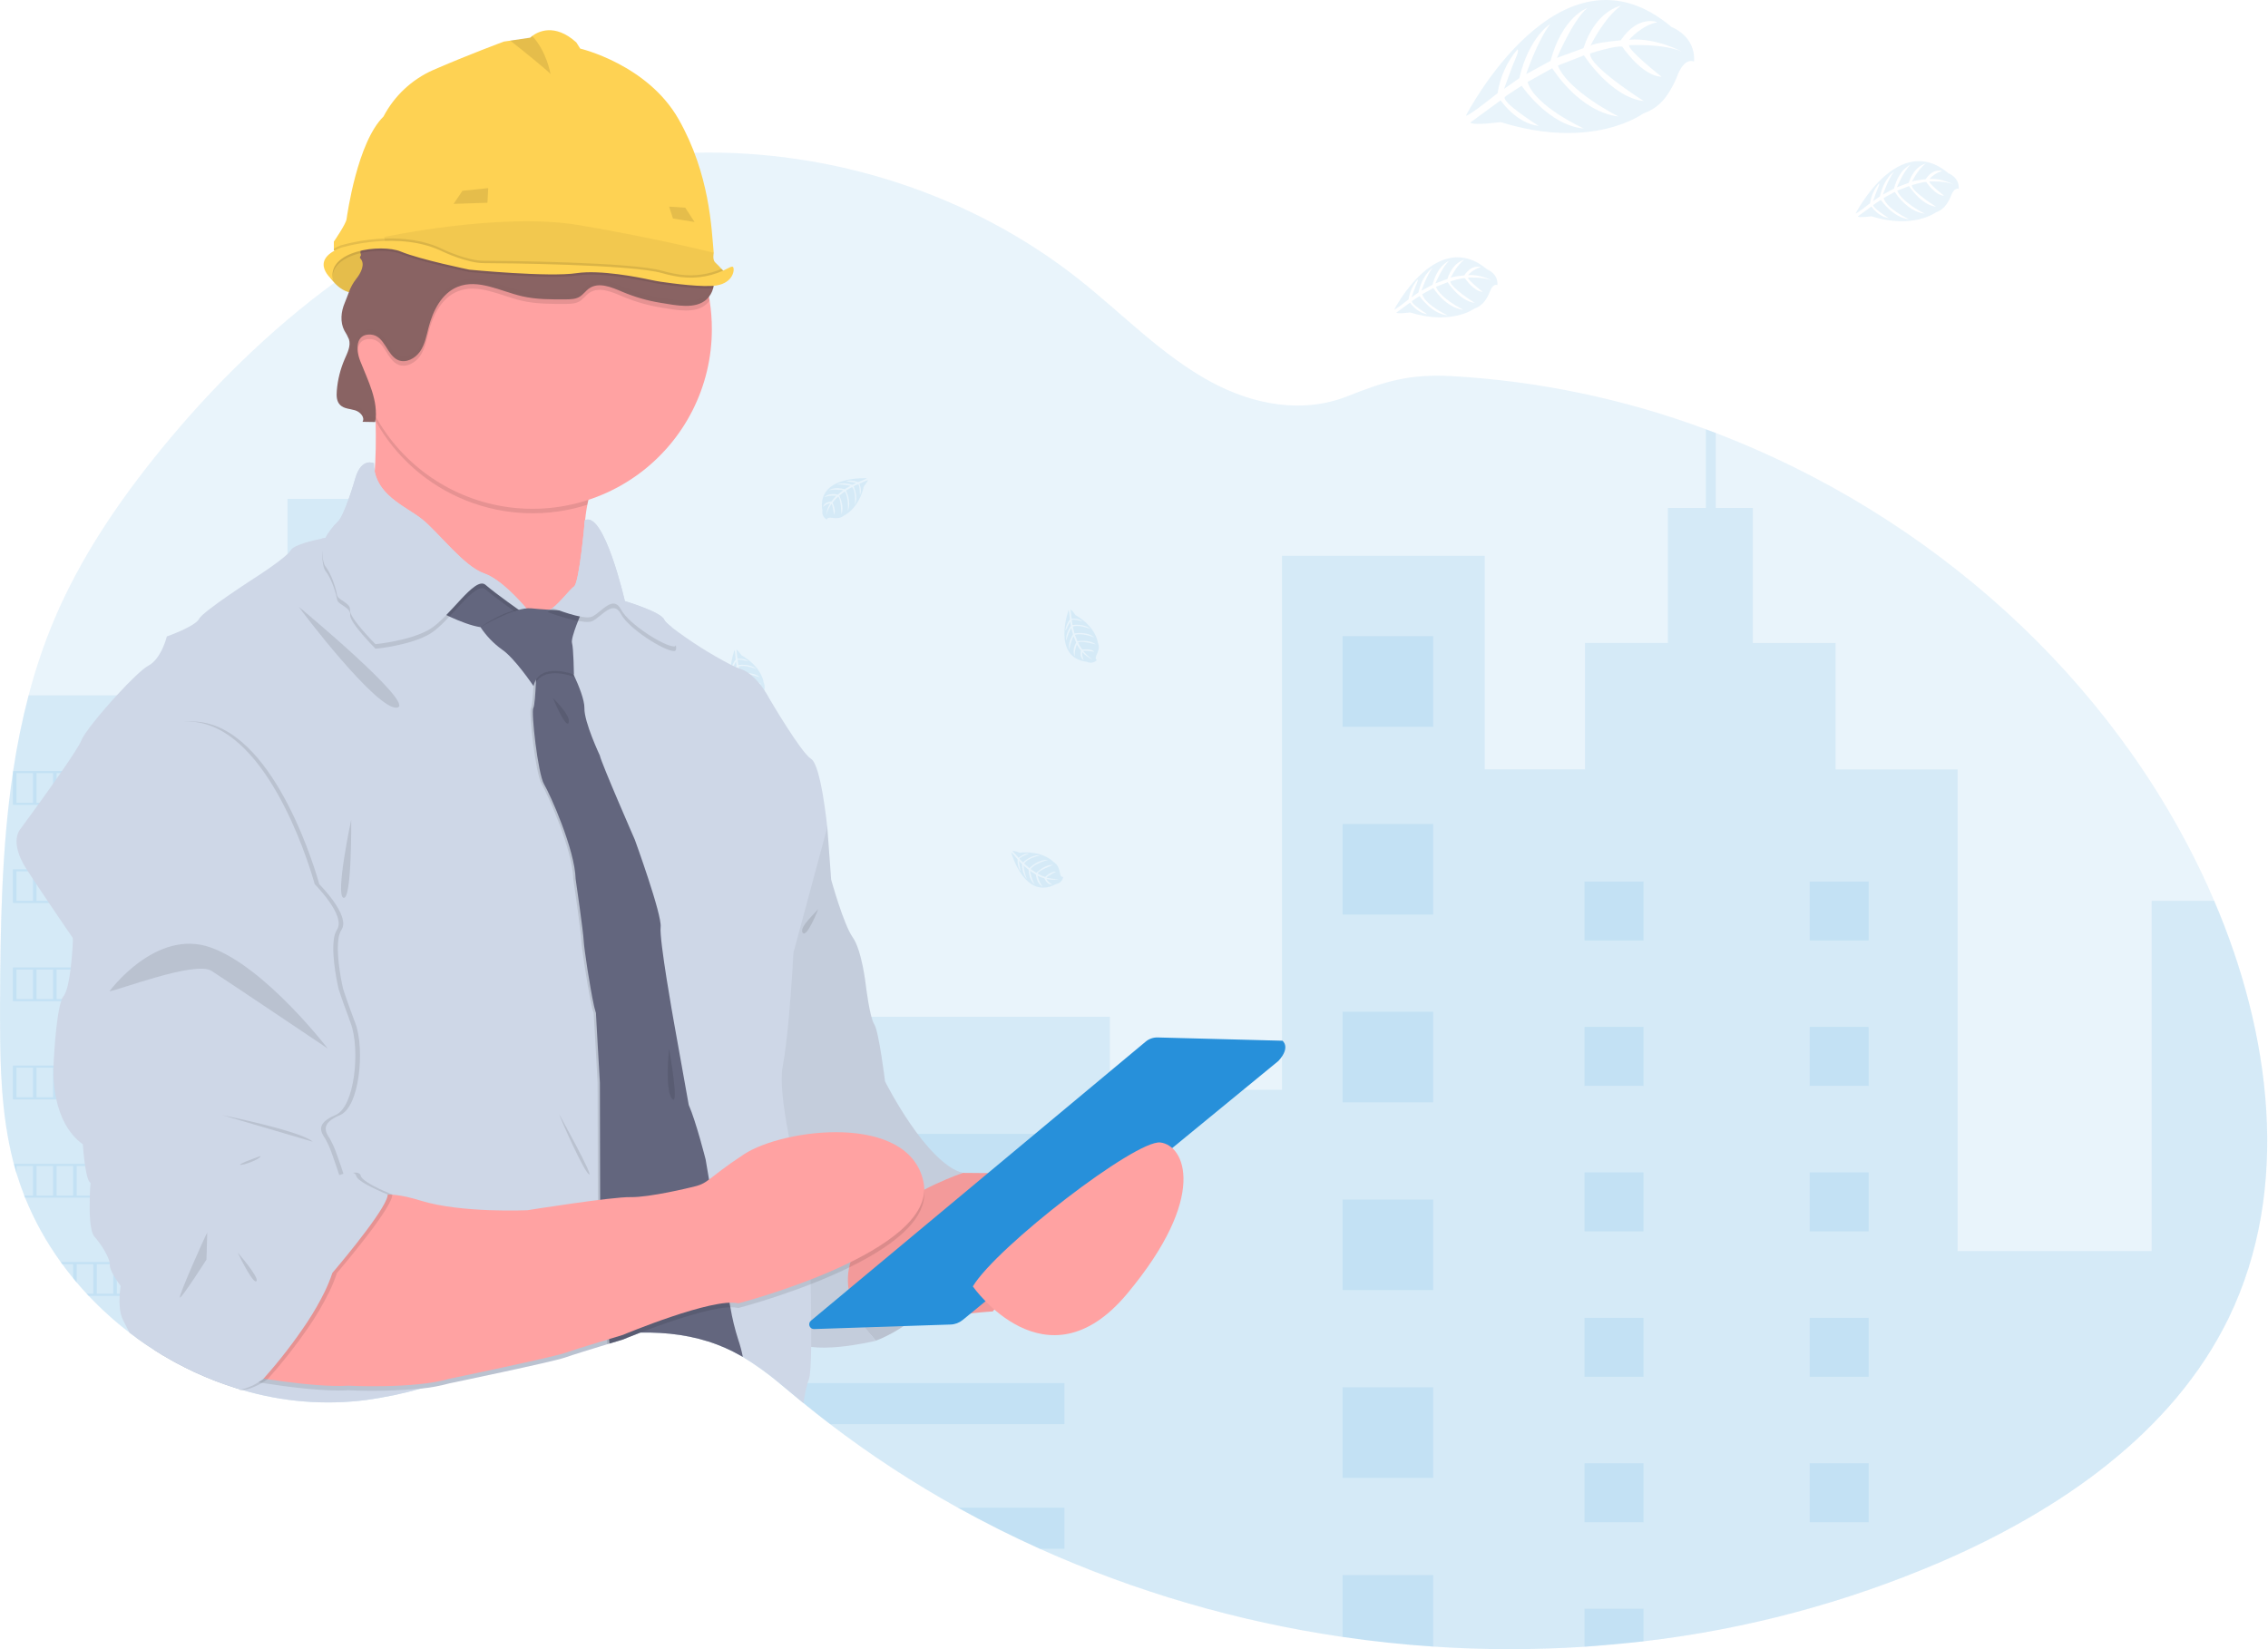 <svg width="275" height="200" viewBox="0 0 275 200" fill="none" xmlns="http://www.w3.org/2000/svg">
<g clip-path="url(#clip0)">
<path opacity="0.1" d="M270.252 159.8C263.442 173.851 249.609 183.247 235.278 189.443C223.804 194.371 211.676 197.608 199.272 199.051C196.896 199.333 194.513 199.552 192.122 199.708C186.012 200.106 179.883 200.099 173.774 199.687C170.099 199.443 166.438 199.052 162.789 198.516C150.11 196.666 137.749 193.067 126.059 187.82C122.686 186.301 119.38 184.642 116.143 182.844C110.737 179.847 105.556 176.46 100.643 172.708C99.556 171.877 98.483 171.028 97.424 170.162L96.988 169.805C96.154 169.118 95.329 168.416 94.491 167.734C93.097 166.567 91.618 165.506 90.066 164.56C89.961 164.499 89.856 164.437 89.748 164.378C89.461 164.212 89.169 164.055 88.871 163.907C88.259 163.598 87.63 163.32 86.99 163.076C84.028 161.948 80.857 161.538 77.642 161.607C77.109 161.607 76.576 161.643 76.04 161.679C75.292 161.73 74.54 161.807 73.792 161.904L73.515 161.943C71.13 162.28 68.771 162.787 66.457 163.458C62.884 164.483 59.374 165.765 55.841 166.921C54.342 167.416 52.839 167.888 51.324 168.311L50.991 168.403C48.836 169.009 46.642 169.468 44.425 169.777C39.387 170.421 34.27 170.009 29.4 168.567L29.231 168.519L28.918 168.426L28.49 168.293C27.772 168.067 27.06 167.82 26.354 167.552L25.926 167.388C25.242 167.125 24.573 166.842 23.919 166.539L23.491 166.345C22.807 166.027 22.138 165.691 21.483 165.337C21.247 165.214 21.014 165.081 20.783 164.955C20.086 164.565 19.402 164.157 18.733 163.73C18.022 163.277 17.326 162.804 16.646 162.312C16.331 162.086 16.02 161.855 15.713 161.617C13.939 160.261 12.278 158.763 10.747 157.139C10.662 157.054 10.583 156.967 10.503 156.882C10.096 156.441 9.696 155.993 9.309 155.534C9.165 155.364 9.021 155.195 8.88 155.021C8.421 154.46 7.977 153.887 7.55 153.301C7.486 153.216 7.424 153.129 7.363 153.044C5.611 150.622 4.159 147.996 3.038 145.225C3.002 145.141 2.969 145.053 2.938 144.969C2.596 144.089 2.284 143.194 2.002 142.285C1.887 141.905 1.777 141.516 1.679 141.136C1.646 141.023 1.615 140.908 1.587 140.795C0.172 135.224 0.01 129.433 0.01 123.675C0.01 123.004 0.01 122.333 0.01 121.663C0.051 112.349 0.195 102.876 1.569 93.691C1.569 93.627 1.587 93.563 1.597 93.501C2.057 90.409 2.683 87.344 3.471 84.318C4.296 81.144 5.351 78.034 6.627 75.012C9.788 67.578 14.385 60.812 19.489 54.541C25.642 46.997 32.692 40.034 40.544 34.289C41.672 33.463 42.815 32.662 43.974 31.884L44.51 31.533C44.697 31.407 44.884 31.276 45.071 31.166C45.456 30.91 45.84 30.669 46.23 30.425L46.666 30.154L47.497 29.641L47.753 29.495L48.197 29.238L48.635 28.982C49.148 28.68 49.666 28.384 50.191 28.095C52.432 26.846 54.725 25.704 57.072 24.67C57.764 24.364 58.461 24.069 59.161 23.785C62.343 22.49 65.611 21.418 68.942 20.578C70.172 20.267 71.41 19.994 72.656 19.758C74.126 19.474 75.603 19.239 77.089 19.053C79.452 18.756 81.829 18.578 84.21 18.522C100.956 18.115 117.871 23.565 130.994 34.012C136.224 38.175 140.923 43.105 146.797 46.297C151.924 49.076 157.926 50.227 163.417 48.04C167.954 46.233 170.908 45.336 176.004 45.61C186.55 46.204 196.947 48.378 206.847 52.06C207.247 52.206 207.647 52.357 208.045 52.509C233.863 62.391 256.062 82.016 267.593 107.235C267.897 107.901 268.194 108.573 268.483 109.25C275.361 125.311 277.842 144.141 270.252 159.8Z" fill="#2790DA"/>
<path opacity="0.1" d="M51.316 71.113V168.316L50.983 168.408C48.828 169.014 46.635 169.473 44.417 169.782C39.379 170.426 34.262 170.014 29.392 168.572L29.223 168.524L28.91 168.431L28.482 168.298C27.764 168.072 27.052 167.825 26.346 167.557L25.918 167.393C25.235 167.13 24.566 166.847 23.911 166.544L23.483 166.35C22.799 166.032 22.13 165.696 21.476 165.342C21.24 165.219 21.006 165.086 20.776 164.96C20.078 164.57 19.395 164.162 18.725 163.735C18.014 163.282 17.318 162.809 16.638 162.317C16.323 162.091 16.012 161.86 15.705 161.622C13.931 160.266 12.271 158.768 10.739 157.144C10.654 157.059 10.575 156.972 10.495 156.887C10.088 156.446 9.688 155.998 9.301 155.539C9.157 155.37 9.014 155.2 8.873 155.026C8.413 154.465 7.969 153.892 7.542 153.306C7.478 153.221 7.416 153.134 7.355 153.049C5.603 150.627 4.151 148.002 3.03 145.23C2.994 145.146 2.961 145.059 2.93 144.974C2.588 144.094 2.276 143.199 1.994 142.29C1.879 141.91 1.769 141.521 1.671 141.141C1.638 141.029 1.607 140.913 1.579 140.8C0.164 135.23 0.002 129.438 0.002 123.68C0.002 123.009 0.002 122.338 0.002 121.668C0.043 112.354 0.187 102.882 1.561 93.696C1.561 93.632 1.579 93.568 1.589 93.506C2.049 90.414 2.675 87.349 3.463 84.323H29.643V71.113H34.863V60.502H46.097V71.113H51.316Z" fill="#2790DA"/>
<path opacity="0.1" d="M270.251 159.8C263.442 173.851 249.609 183.247 235.278 189.443C223.804 194.371 211.676 197.608 199.272 199.051C196.896 199.333 194.513 199.552 192.122 199.708C186.012 200.106 179.883 200.099 173.774 199.687C170.099 199.443 166.437 199.052 162.788 198.516C150.11 196.666 137.749 193.066 126.059 187.82C122.685 186.301 119.38 184.642 116.143 182.844C110.736 179.847 105.556 176.459 100.643 172.707C99.556 171.877 98.483 171.028 97.423 170.162L96.987 169.805C96.154 169.118 95.329 168.416 94.49 167.734C93.097 166.567 91.618 165.506 90.066 164.56C89.96 164.499 89.855 164.437 89.748 164.378C89.461 164.212 89.168 164.055 88.871 163.906C88.258 163.598 87.63 163.32 86.989 163.076V123.311H134.568V132.163H155.449V67.411H180.026V93.304H192.183V77.973H202.228V61.597H206.842V52.06C207.242 52.206 207.642 52.357 208.039 52.508V61.597H212.531V77.983H222.568V93.314H237.367V151.721H260.891V109.244H268.472C275.361 125.311 277.842 144.141 270.251 159.8Z" fill="#2790DA"/>
<path opacity="0.1" d="M173.779 77.155H162.794V88.141H173.779V77.155Z" fill="#2790DA"/>
<path opacity="0.1" d="M173.779 99.926H162.794V110.911H173.779V99.926Z" fill="#2790DA"/>
<path opacity="0.1" d="M173.779 122.698H162.794V133.684H173.779V122.698Z" fill="#2790DA"/>
<path opacity="0.1" d="M173.779 145.471H162.794V156.457H173.779V145.471Z" fill="#2790DA"/>
<path opacity="0.1" d="M173.779 168.242H162.794V179.227H173.779V168.242Z" fill="#2790DA"/>
<path opacity="0.1" d="M173.779 191.009V199.685C170.105 199.44 166.443 199.05 162.794 198.513V191.009H173.779Z" fill="#2790DA"/>
<path opacity="0.1" d="M129.064 137.509H90.612V142.485H129.064V137.509Z" fill="#2790DA"/>
<path opacity="0.1" d="M129.064 152.621H90.612V157.597H129.064V152.621Z" fill="#2790DA"/>
<path opacity="0.1" d="M129.064 167.734V172.707H100.649C99.562 171.877 98.489 171.028 97.429 170.162L96.993 169.805C96.16 169.118 95.334 168.416 94.496 167.734H129.064Z" fill="#2790DA"/>
<path opacity="0.1" d="M129.064 182.844V187.82H126.065C122.691 186.301 119.385 184.642 116.148 182.844H129.064Z" fill="#2790DA"/>
<path opacity="0.1" d="M199.277 106.901H192.127V114.051H199.277V106.901Z" fill="#2790DA"/>
<path opacity="0.1" d="M44.433 73.579H37.283V80.729H44.433V73.579Z" fill="#2790DA"/>
<path opacity="0.1" d="M44.433 90.192H37.283V97.341H44.433V90.192Z" fill="#2790DA"/>
<path opacity="0.1" d="M44.433 106.801H37.283V113.951H44.433V106.801Z" fill="#2790DA"/>
<path opacity="0.1" d="M44.433 123.414H37.283V130.564H44.433V123.414Z" fill="#2790DA"/>
<path opacity="0.1" d="M44.433 140.026H37.283V147.176H44.433V140.026Z" fill="#2790DA"/>
<path opacity="0.1" d="M44.433 156.636H37.283V163.786H44.433V156.636Z" fill="#2790DA"/>
<path opacity="0.1" d="M226.577 106.901H219.427V114.051H226.577V106.901Z" fill="#2790DA"/>
<path opacity="0.1" d="M199.277 124.539H192.127V131.689H199.277V124.539Z" fill="#2790DA"/>
<path opacity="0.1" d="M226.577 124.539H219.427V131.689H226.577V124.539Z" fill="#2790DA"/>
<path opacity="0.1" d="M199.277 142.18H192.127V149.33H199.277V142.18Z" fill="#2790DA"/>
<path opacity="0.1" d="M226.577 142.18H219.427V149.33H226.577V142.18Z" fill="#2790DA"/>
<path opacity="0.1" d="M199.277 159.82H192.127V166.97H199.277V159.82Z" fill="#2790DA"/>
<path opacity="0.1" d="M226.577 159.82H219.427V166.97H226.577V159.82Z" fill="#2790DA"/>
<path opacity="0.1" d="M199.277 177.458H192.127V184.608H199.277V177.458Z" fill="#2790DA"/>
<path opacity="0.1" d="M226.577 177.458H219.427V184.608H226.577V177.458Z" fill="#2790DA"/>
<path opacity="0.1" d="M192.127 199.708V195.096H199.277V199.051L192.127 199.708Z" fill="#2790DA"/>
<path opacity="0.1" d="M1.564 93.509V97.611H28.91V93.509H1.564ZM3.999 97.354H1.992V93.765H3.999V97.354ZM6.435 97.354H4.428V93.765H6.435V97.354ZM8.87 97.354H6.863V93.765H8.87V97.354ZM11.306 97.354H9.298V93.765H11.306V97.354ZM13.741 97.354H11.734V93.765H13.741V97.354ZM16.177 97.354H14.169V93.765H16.177V97.354ZM18.612 97.354H16.605V93.765H18.612V97.354ZM21.048 97.354H19.04V93.765H21.048V97.354ZM23.483 97.354H21.476V93.765H23.483V97.354ZM25.919 97.354H23.911V93.765H25.919V97.354ZM28.482 97.354H26.347V93.765H28.482V97.354Z" fill="#2790DA"/>
<path opacity="0.1" d="M1.564 105.42V109.509H28.91V105.42H1.564ZM3.999 109.252H1.992V105.676H3.999V109.252ZM6.435 109.252H4.428V105.676H6.435V109.252ZM8.87 109.252H6.863V105.676H8.87V109.252ZM11.306 109.252H9.298V105.676H11.306V109.252ZM13.741 109.252H11.734V105.676H13.741V109.252ZM16.177 109.252H14.169V105.676H16.177V109.252ZM18.612 109.252H16.605V105.676H18.612V109.252ZM21.048 109.252H19.04V105.676H21.048V109.252ZM23.483 109.252H21.476V105.676H23.483V109.252ZM25.919 109.252H23.911V105.676H25.919V109.252ZM28.482 109.252H26.347V105.676H28.482V109.252Z" fill="#2790DA"/>
<path opacity="0.1" d="M1.564 117.328V121.417H28.91V117.328H1.564ZM3.999 121.16H1.992V117.584H3.999V121.16ZM6.435 121.16H4.428V117.584H6.435V121.16ZM8.87 121.16H6.863V117.584H8.87V121.16ZM11.306 121.16H9.298V117.584H11.306V121.16ZM13.741 121.16H11.734V117.584H13.741V121.16ZM16.177 121.16H14.169V117.584H16.177V121.16ZM18.612 121.16H16.605V117.584H18.612V121.16ZM21.048 121.16H19.04V117.584H21.048V121.16ZM23.483 121.16H21.476V117.584H23.483V121.16ZM25.919 121.16H23.911V117.584H25.919V121.16ZM28.482 121.16H26.347V117.584H28.482V121.16Z" fill="#2790DA"/>
<path opacity="0.1" d="M1.564 129.225V133.327H28.91V129.225H1.564ZM3.999 133.071H1.992V129.482H3.999V133.071ZM6.435 133.071H4.428V129.482H6.435V133.071ZM8.87 133.071H6.863V129.482H8.87V133.071ZM11.306 133.071H9.298V129.482H11.306V133.071ZM13.741 133.071H11.734V129.482H13.741V133.071ZM16.177 133.071H14.169V129.482H16.177V133.071ZM18.612 133.071H16.605V129.482H18.612V133.071ZM21.048 133.071H19.04V129.482H21.048V133.071ZM23.483 133.071H21.476V129.482H23.483V133.071ZM25.919 133.071H23.911V129.482H25.919V133.071ZM28.482 133.071H26.347V129.482H28.482V133.071Z" fill="#2790DA"/>
<path opacity="0.1" d="M1.669 141.144C1.766 141.528 1.877 141.913 1.992 142.292V141.4H3.999V144.989H2.928C2.958 145.074 2.992 145.161 3.028 145.246H28.921V141.144H1.669ZM6.435 144.989H4.427V141.4H6.435V144.989ZM8.87 144.989H6.863V141.4H8.87V144.989ZM11.306 144.989H9.298V141.4H11.306V144.989ZM13.741 144.989H11.734V141.4H13.741V144.989ZM16.177 144.989H14.169V141.4H16.177V144.989ZM18.612 144.989H16.605V141.4H18.612V144.989ZM21.047 144.989H19.04V141.4H21.047V144.989ZM23.483 144.989H21.476V141.4H23.483V144.989ZM25.918 144.989H23.911V141.4H25.918V144.989ZM28.482 144.989H26.347V141.4H28.482V144.989Z" fill="#2790DA"/>
<path opacity="0.1" d="M7.353 153.052C7.414 153.137 7.476 153.224 7.54 153.308H8.87V155.029C9.011 155.2 9.155 155.37 9.298 155.541V153.311H11.306V156.9H10.493C10.572 156.985 10.652 157.072 10.736 157.156H28.91V153.055L7.353 153.052ZM13.741 156.897H11.734V153.308H13.741V156.897ZM16.177 156.897H14.169V153.308H16.177V156.897ZM18.612 156.897H16.605V153.308H18.612V156.897ZM21.047 156.897H19.04V153.308H21.047V156.897ZM23.483 156.897H21.476V153.308H23.483V156.897ZM25.918 156.897H23.911V153.308H25.918V156.897ZM28.482 156.897H26.347V153.308H28.482V156.897Z" fill="#2790DA"/>
<path opacity="0.1" d="M20.776 164.96C21.007 165.091 21.24 165.217 21.476 165.342V165.217H23.483V166.35L23.911 166.545V165.217H25.919V167.393L26.347 167.557V165.217H28.482V168.293L28.91 168.426V164.96H20.776Z" fill="#2790DA"/>
<path opacity="0.1" d="M105.099 58C105.099 58 98.987 57.631 99.716 61.912C99.678 62.13 99.711 62.353 99.808 62.551C99.906 62.749 100.064 62.911 100.259 63.014C100.259 63.014 100.259 62.697 100.885 62.804C101.104 62.84 101.327 62.85 101.549 62.835C101.848 62.815 102.134 62.698 102.361 62.502V62.502C102.361 62.502 104.079 61.791 104.748 58.984C104.748 58.984 105.24 58.372 105.222 58.215L104.197 58.656C104.197 58.656 104.551 59.4 104.274 60.017C104.274 60.017 104.24 58.684 104.04 58.715C104.002 58.715 103.505 58.971 103.505 58.971C103.505 58.971 104.112 60.269 103.653 61.209C103.653 61.209 103.828 59.615 103.317 59.066L102.574 59.495C102.574 59.495 103.284 60.833 102.802 61.925C102.802 61.925 102.928 60.251 102.423 59.6L101.764 60.112C101.764 60.112 102.43 61.43 102.02 62.337C102.02 62.337 101.966 60.387 101.618 60.238C101.368 60.449 101.145 60.69 100.954 60.956C100.954 60.956 101.41 61.912 101.128 62.417C101.128 62.417 100.954 61.12 100.81 61.112C100.81 61.112 100.238 61.974 100.18 62.563C100.206 62.016 100.376 61.486 100.672 61.025C100.341 61.087 100.037 61.245 99.795 61.479C99.795 61.479 99.885 60.871 100.82 60.817C100.82 60.817 101.295 60.166 101.423 60.125C101.423 60.125 100.497 60.048 99.936 60.297C99.936 60.297 100.431 59.723 101.592 59.984L102.241 59.453C102.241 59.453 101.023 59.287 100.508 59.471C100.508 59.471 101.1 58.959 102.415 59.333L103.123 58.91C102.579 58.791 102.022 58.743 101.466 58.766C101.466 58.766 102.118 58.415 103.33 58.797L103.843 58.569C103.843 58.569 103.074 58.42 102.861 58.397C102.648 58.374 102.625 58.313 102.625 58.313C103.107 58.232 103.601 58.287 104.053 58.472C104.053 58.472 105.117 58.066 105.099 58Z" fill="#2790DA"/>
<path opacity="0.1" d="M89.056 78.835C89.056 78.835 86.966 84.587 91.278 85.113C91.476 85.21 91.699 85.242 91.916 85.205C92.133 85.168 92.332 85.063 92.486 84.905C92.486 84.905 92.186 84.805 92.463 84.244C92.56 84.044 92.634 83.835 92.683 83.618C92.748 83.325 92.716 83.018 92.591 82.744V82.744C92.591 82.744 92.399 80.896 89.897 79.458C89.897 79.458 89.451 78.809 89.294 78.783L89.422 79.898C89.422 79.898 90.235 79.77 90.75 80.211C90.75 80.211 89.469 79.865 89.435 80.065C89.435 80.104 89.53 80.652 89.53 80.652C89.53 80.652 90.945 80.437 91.717 81.144C91.717 81.144 90.235 80.524 89.566 80.86L89.766 81.675C89.766 81.675 91.25 81.378 92.16 82.147C92.16 82.147 90.591 81.555 89.822 81.852L90.127 82.621C90.127 82.621 91.581 82.365 92.335 83.003C92.335 83.003 90.448 82.49 90.21 82.793C90.341 83.091 90.508 83.373 90.707 83.631C90.707 83.631 91.755 83.467 92.158 83.888C92.158 83.888 90.863 83.685 90.817 83.818C90.817 83.818 91.481 84.613 92.03 84.844C91.514 84.661 91.056 84.348 90.699 83.934C90.665 84.269 90.73 84.607 90.886 84.905C90.886 84.905 90.327 84.649 90.54 83.739C90.54 83.739 90.048 83.1 90.048 82.97C90.048 82.97 89.71 83.834 89.792 84.444C89.792 84.444 89.381 83.805 89.961 82.767L89.638 81.998C89.638 81.998 89.125 83.118 89.161 83.667C89.161 83.667 88.843 82.952 89.571 81.796L89.369 80.998C89.1 81.483 88.896 82 88.761 82.537C88.761 82.537 88.607 81.811 89.317 80.757L89.243 80.209C89.243 80.209 88.884 80.896 88.799 81.103C88.715 81.311 88.651 81.303 88.651 81.303C88.71 80.819 88.903 80.36 89.207 79.978C89.207 79.978 89.125 78.835 89.056 78.835Z" fill="#2790DA"/>
<path opacity="0.1" d="M129.569 73.984C129.569 73.984 127.482 79.747 131.792 80.26C131.99 80.357 132.214 80.389 132.431 80.351C132.648 80.313 132.848 80.208 133.002 80.05C133.002 80.05 132.699 79.95 132.979 79.391C133.077 79.191 133.15 78.98 133.197 78.763C133.262 78.469 133.231 78.162 133.107 77.889C133.107 77.889 132.915 76.04 130.413 74.602C130.413 74.602 129.964 73.956 129.808 73.93L129.938 75.043C129.938 75.043 130.751 74.917 131.266 75.358C131.266 75.358 129.984 75.012 129.949 75.21C129.949 75.251 130.043 75.797 130.043 75.797C130.043 75.797 131.459 75.584 132.233 76.289C132.233 76.289 130.751 75.671 130.079 76.004L130.282 76.822C130.282 76.822 131.766 76.522 132.676 77.294C132.676 77.294 131.105 76.699 130.336 76.996L130.641 77.766C130.641 77.766 132.094 77.509 132.848 78.147C132.848 78.147 130.964 77.635 130.723 77.94C130.858 78.24 131.03 78.521 131.235 78.778C131.235 78.778 132.281 78.612 132.687 79.034C132.687 79.034 131.392 78.832 131.346 78.968C131.346 78.968 132.007 79.76 132.556 79.993C132.041 79.812 131.583 79.498 131.228 79.083C131.194 79.418 131.258 79.756 131.412 80.055C131.412 80.055 130.856 79.799 131.069 78.891C131.069 78.891 130.577 78.25 130.574 78.122C130.574 78.122 130.238 78.988 130.318 79.596C130.318 79.596 129.907 78.96 130.487 77.919L130.164 77.15C130.164 77.15 129.651 78.27 129.687 78.817C129.687 78.817 129.369 78.104 130.097 76.948L129.892 76.148C129.624 76.632 129.42 77.149 129.285 77.686C129.285 77.686 129.133 76.96 129.843 75.907L129.769 75.358C129.769 75.358 129.41 76.045 129.323 76.253C129.236 76.461 129.174 76.453 129.174 76.453C129.235 75.968 129.428 75.509 129.733 75.127C129.733 75.127 129.641 73.987 129.569 73.984Z" fill="#2790DA"/>
<path opacity="0.1" d="M71.656 121.022C71.656 121.022 69.567 126.777 73.879 127.303C74.077 127.4 74.3 127.432 74.517 127.394C74.734 127.356 74.933 127.251 75.087 127.093C75.087 127.093 74.787 126.993 75.064 126.434C75.162 126.234 75.236 126.023 75.284 125.806C75.35 125.512 75.318 125.205 75.192 124.931V124.931C75.192 124.931 74.999 123.083 72.497 121.647C72.497 121.647 72.051 120.999 71.895 120.973L72.023 122.086C72.023 122.086 72.838 121.96 73.351 122.401C73.351 122.401 72.069 122.055 72.036 122.252C72.036 122.293 72.131 122.839 72.131 122.839C72.131 122.839 73.546 122.627 74.317 123.332C74.317 123.332 72.836 122.714 72.167 123.047L72.367 123.865C72.367 123.865 73.851 123.565 74.761 124.337C74.761 124.337 73.192 123.742 72.423 124.039L72.728 124.808C72.728 124.808 74.182 124.552 74.935 125.19C74.935 125.19 73.051 124.678 72.81 124.983C72.941 125.281 73.108 125.563 73.307 125.821C73.307 125.821 74.356 125.654 74.761 126.077C74.761 126.077 73.464 125.875 73.418 126.011C73.418 126.011 74.082 126.803 74.63 127.036C74.115 126.855 73.656 126.542 73.3 126.129C73.266 126.463 73.331 126.8 73.487 127.098C73.487 127.098 72.928 126.841 73.141 125.934C73.141 125.934 72.651 125.293 72.649 125.165C72.649 125.165 72.31 126.031 72.392 126.639C72.392 126.639 71.982 126.003 72.561 124.962L72.238 124.193C72.238 124.193 71.726 125.313 71.764 125.859C71.764 125.859 71.446 125.147 72.174 123.991L71.969 123.193C71.7 123.677 71.496 124.194 71.362 124.731C71.362 124.731 71.208 124.003 71.918 122.952L71.844 122.401C71.844 122.401 71.485 123.088 71.4 123.296C71.316 123.503 71.251 123.496 71.251 123.496C71.311 123.011 71.504 122.552 71.81 122.17C71.81 122.17 71.726 121.022 71.656 121.022Z" fill="#2790DA"/>
<path opacity="0.1" d="M63.365 66.778C63.365 66.778 61.279 72.531 65.588 73.056C65.786 73.153 66.01 73.185 66.227 73.148C66.444 73.111 66.644 73.006 66.798 72.848C66.798 72.848 66.496 72.748 66.775 72.187C66.872 71.987 66.945 71.776 66.993 71.559C67.059 71.266 67.027 70.96 66.903 70.687C66.903 70.687 66.711 68.839 64.206 67.401C64.206 67.401 63.76 66.752 63.604 66.726L63.735 67.842C63.735 67.842 64.547 67.713 65.06 68.154C65.06 68.154 63.778 67.808 63.745 68.008C63.745 68.047 63.84 68.595 63.84 68.595C63.84 68.595 65.255 68.38 66.029 69.088C66.029 69.088 64.547 68.467 63.876 68.803L64.076 69.618C64.076 69.618 65.56 69.318 66.473 70.09C66.473 70.09 64.901 69.495 64.132 69.795L64.437 70.564C64.437 70.564 65.891 70.308 66.644 70.949C66.644 70.949 64.76 70.436 64.519 70.739C64.65 71.037 64.817 71.319 65.016 71.577C65.016 71.577 66.065 71.413 66.47 71.833C66.47 71.833 65.175 71.631 65.129 71.764C65.129 71.764 65.791 72.559 66.339 72.789C65.824 72.606 65.366 72.293 65.009 71.879C64.975 72.215 65.04 72.552 65.196 72.851C65.196 72.851 64.637 72.595 64.852 71.684C64.852 71.684 64.36 71.046 64.358 70.915C64.358 70.915 64.022 71.779 64.101 72.389C64.101 72.389 63.688 71.751 64.27 70.713L63.945 69.944C63.945 69.944 63.432 71.064 63.471 71.613C63.471 71.613 63.153 70.897 63.881 69.741L63.676 68.944C63.407 69.428 63.203 69.945 63.068 70.482C63.068 70.482 62.917 69.757 63.624 68.703L63.553 68.154C63.553 68.154 63.191 68.841 63.106 69.046C63.022 69.252 62.958 69.249 62.958 69.249C63.017 68.764 63.211 68.305 63.517 67.924C63.517 67.924 63.437 66.778 63.365 66.778Z" fill="#2790DA"/>
<path opacity="0.1" d="M78.86 98.105C78.86 98.105 80.473 104.002 84.298 101.951C84.515 101.916 84.716 101.814 84.872 101.658C85.027 101.503 85.13 101.302 85.164 101.084C85.164 101.084 84.862 101.177 84.767 100.559C84.731 100.34 84.669 100.125 84.582 99.921C84.469 99.642 84.266 99.409 84.006 99.259C84.006 99.259 82.783 97.859 79.904 98.126C79.904 98.126 79.165 97.857 79.022 97.926L79.77 98.759C79.77 98.759 80.363 98.188 81.037 98.246C81.037 98.246 79.783 98.708 79.876 98.885C79.896 98.921 80.291 99.31 80.291 99.31C80.291 99.31 81.316 98.318 82.362 98.449C82.362 98.449 80.796 98.798 80.442 99.459L81.075 100.01C81.075 100.01 82.116 98.91 83.306 99.013C83.306 99.013 81.678 99.433 81.222 100.12L81.919 100.579C81.919 100.579 82.944 99.526 83.944 99.621C83.944 99.621 82.114 100.295 82.085 100.674C82.365 100.843 82.665 100.976 82.978 101.072C82.978 101.072 83.747 100.333 84.308 100.438C84.308 100.438 83.131 101.02 83.172 101.156C83.172 101.156 84.172 101.413 84.749 101.29C84.224 101.438 83.669 101.447 83.139 101.315C83.304 101.609 83.552 101.847 83.852 102C83.852 102 83.247 102.11 82.898 101.246C82.898 101.246 82.129 101.008 82.047 100.9C82.047 100.9 82.273 101.802 82.688 102.253C82.688 102.253 81.985 101.969 81.86 100.784L81.15 100.341C81.15 100.341 81.383 101.548 81.721 101.977C81.721 101.977 81.05 101.577 80.978 100.213L80.352 99.68C80.413 100.233 80.546 100.776 80.747 101.295C80.747 101.295 80.206 100.782 80.178 99.521L79.801 99.113C79.801 99.113 79.904 99.882 79.953 100.1C80.001 100.318 79.953 100.356 79.953 100.356C79.722 99.926 79.615 99.439 79.645 98.951C79.645 98.951 78.919 98.067 78.86 98.105Z" fill="#2790DA"/>
<path opacity="0.1" d="M122.606 103.371C122.606 103.371 124.219 109.268 128.041 107.217C128.259 107.183 128.461 107.081 128.617 106.925C128.773 106.769 128.876 106.568 128.91 106.35C128.91 106.35 128.605 106.442 128.511 105.837C128.476 105.618 128.415 105.404 128.328 105.199C128.213 104.921 128.009 104.689 127.749 104.538V104.538C127.749 104.538 126.526 103.138 123.647 103.407C123.647 103.407 122.909 103.135 122.768 103.205L123.514 104.038C123.514 104.038 124.106 103.466 124.78 103.525C124.78 103.525 123.527 103.986 123.622 104.163C123.64 104.199 124.037 104.589 124.037 104.589C124.037 104.589 125.062 103.597 126.108 103.728C126.108 103.728 124.539 104.076 124.186 104.738L124.821 105.289C124.821 105.289 125.847 104.189 127.049 104.292C127.049 104.292 125.424 104.712 124.968 105.399L125.665 105.858C125.665 105.858 126.69 104.804 127.688 104.899C127.688 104.899 125.857 105.573 125.831 105.953C126.111 106.121 126.409 106.255 126.721 106.35C126.721 106.35 127.49 105.612 128.052 105.717C128.052 105.717 126.877 106.299 126.916 106.435C126.916 106.435 127.916 106.691 128.495 106.568C127.969 106.717 127.413 106.726 126.883 106.594C127.048 106.886 127.296 107.124 127.595 107.278C127.595 107.278 126.99 107.388 126.642 106.524C126.642 106.524 125.873 106.286 125.793 106.178C125.793 106.178 126.016 107.081 126.431 107.532C126.431 107.532 125.729 107.247 125.603 106.063L124.893 105.614C124.893 105.614 125.126 106.822 125.467 107.25C125.467 107.25 124.796 106.85 124.724 105.486L124.096 104.953C124.157 105.506 124.29 106.049 124.493 106.568C124.493 106.568 123.95 106.055 123.922 104.794L123.545 104.386C123.545 104.386 123.647 105.155 123.696 105.373C123.745 105.591 123.696 105.63 123.696 105.63C123.465 105.199 123.359 104.713 123.388 104.225C123.388 104.225 122.665 103.333 122.606 103.371Z" fill="#2790DA"/>
<path d="M106.194 162.586C106.194 162.586 119.494 158.108 116.741 142.239L99.846 137.852L95.924 150.873L106.194 162.586Z" fill="#CED7E7"/>
<path opacity="0.1" d="M95.924 150.873L106.191 162.586C106.191 162.586 119.491 158.107 116.738 142.239L95.924 150.873Z" fill="black"/>
<path d="M40.036 33.638C40.036 33.638 41.831 36.558 44.284 35.099C46.738 33.64 44.384 29.61 44.384 29.61C44.384 29.61 39.685 28.967 40.036 33.638Z" fill="#FED253"/>
<path opacity="0.1" d="M44.284 35.099C43.995 35.286 43.67 35.412 43.331 35.469C42.991 35.527 42.643 35.514 42.308 35.432C41.408 35.204 40.716 34.512 40.344 34.058C40.233 33.925 40.13 33.785 40.036 33.64C39.911 31.974 40.429 30.982 41.147 30.397C42.133 29.595 43.5 29.561 44.09 29.587C44.272 29.587 44.377 29.613 44.377 29.613L44.425 29.695C44.495 29.825 44.646 30.115 44.807 30.502C45.356 31.771 46.01 34.071 44.284 35.099Z" fill="black"/>
<path d="M107.501 141.493L116.73 142.239L133.907 142.38L120.373 159.043C120.373 159.043 116.079 159.277 115.195 159.882C114.31 160.487 101.892 160.164 101.892 160.164L99.887 151.622L107.501 141.493Z" fill="#FFA2A2"/>
<path opacity="0.05" d="M107.501 141.493L116.73 142.239L133.907 142.38L120.373 159.043C120.373 159.043 116.079 159.277 115.195 159.882C114.31 160.487 101.892 160.164 101.892 160.164L99.887 151.622L107.501 141.493Z" fill="black"/>
<path d="M98.167 96.69L100.313 100.331L100.78 106.678C100.78 106.678 102.274 112.09 103.394 113.677C104.515 115.264 104.981 119.466 104.981 119.466C104.981 119.466 105.448 123.386 106.007 124.224C106.566 125.062 107.314 131.146 107.314 131.146C107.314 131.146 112.262 141.039 116.741 142.251C116.741 142.251 94.527 149.532 106.194 162.599C106.194 162.599 97.888 164.65 95.927 162.32C93.965 159.989 88.833 125.452 88.833 125.452L90.42 96.329L98.167 96.69Z" fill="#CED7E7"/>
<path opacity="0.05" d="M98.167 96.69L100.313 100.331L100.78 106.678C100.78 106.678 102.274 112.09 103.394 113.677C104.515 115.264 104.981 119.466 104.981 119.466C104.981 119.466 105.448 123.386 106.007 124.224C106.566 125.062 107.314 131.146 107.314 131.146C107.314 131.146 112.262 141.039 116.741 142.251C116.741 142.251 94.527 149.532 106.194 162.599C106.194 162.599 97.888 164.65 95.927 162.32C93.965 159.989 88.833 125.452 88.833 125.452L90.42 96.329L98.167 96.69Z" fill="black"/>
<path d="M71.216 61.212C70.592 64.446 70.777 67.783 71.754 70.928L68.298 80.821C68.298 80.821 41.977 66.168 44.218 62.62C45.487 60.607 45.648 55.282 45.546 51.052C45.471 47.838 45.243 45.258 45.243 45.258C45.243 45.258 77.545 48.435 73.246 55.808C72.273 57.484 71.587 59.31 71.216 61.212V61.212Z" fill="#FFA2A2"/>
<path opacity="0.1" d="M73.246 55.808C72.273 57.484 71.587 59.31 71.215 61.212C66.422 62.746 61.245 62.572 56.565 60.719C51.885 58.867 47.991 55.451 45.546 51.052C45.471 47.838 45.243 45.258 45.243 45.258C45.243 45.258 77.537 48.435 73.246 55.808Z" fill="black"/>
<path d="M86.313 39.939C86.315 43.361 85.51 46.736 83.962 49.788C82.415 52.84 80.169 55.484 77.408 57.505C74.646 59.526 71.446 60.867 68.069 61.419C64.692 61.97 61.232 61.717 57.971 60.68C54.709 59.643 51.739 57.851 49.301 55.449C46.863 53.048 45.026 50.105 43.939 46.86C42.852 43.615 42.546 40.16 43.047 36.774C43.547 33.389 44.839 30.169 46.817 27.377C47.125 26.945 47.449 26.523 47.789 26.111C49.727 23.755 52.139 21.834 54.867 20.471V20.471C56.348 19.73 57.909 19.164 59.52 18.784C62.429 18.095 65.449 18.011 68.392 18.539C71.334 19.067 74.137 20.195 76.625 21.853C79.113 23.51 81.233 25.662 82.854 28.174C84.475 30.686 85.562 33.505 86.046 36.455C86.227 37.607 86.317 38.772 86.313 39.939Z" fill="#FFA2A2"/>
<path d="M94.898 129.361C94.573 131.1 94.98 134.276 95.598 137.509C95.624 137.65 95.652 137.791 95.68 137.932C95.709 138.073 95.749 138.291 95.785 138.467C96.07 139.857 96.38 141.234 96.683 142.485C96.985 143.736 97.257 144.807 97.488 145.689C97.836 147.009 98.075 147.84 98.075 147.84C98.075 147.84 98.106 148.655 98.147 149.953C98.17 150.701 98.195 151.614 98.221 152.621C98.221 152.914 98.239 153.211 98.246 153.519C98.259 154.054 98.272 154.611 98.285 155.18C98.285 155.364 98.285 155.549 98.298 155.736C98.298 156.349 98.321 156.974 98.331 157.597C98.344 158.454 98.354 159.31 98.359 160.14C98.359 160.458 98.359 160.771 98.359 161.079C98.359 161.873 98.359 162.635 98.359 163.335C98.331 165.322 98.252 166.821 98.082 167.255C98.023 167.403 97.97 167.565 97.918 167.734C97.696 168.53 97.535 169.341 97.436 170.162L97.001 169.805C96.167 169.118 95.342 168.416 94.504 167.734C93.11 166.567 91.631 165.506 90.079 164.56C89.974 164.499 89.868 164.437 89.761 164.378C89.474 164.212 89.181 164.055 88.884 163.906C88.271 163.598 87.643 163.32 87.002 163.076C84.041 161.948 80.87 161.538 77.655 161.607C76.374 162.097 75.54 162.448 75.54 162.448L73.91 162.94L73.638 163.022C71.872 163.56 69.388 164.324 68.493 164.642C67.047 165.155 54.493 167.767 54.493 167.767C53.346 168.08 52.174 168.295 50.991 168.408C48.836 169.014 46.642 169.473 44.425 169.782C39.387 170.426 34.27 170.014 29.4 168.572C29.255 168.581 29.109 168.577 28.964 168.559C29.054 168.559 29.141 168.539 29.22 168.524L28.908 168.431L28.48 168.298C27.762 168.072 27.05 167.825 26.344 167.557L25.916 167.393C25.232 167.13 24.563 166.847 23.909 166.544L23.48 166.35C22.797 166.032 22.128 165.696 21.473 165.342C21.237 165.219 21.004 165.086 20.773 164.96C20.076 164.57 19.392 164.162 18.722 163.735C18.61 162.768 18.55 162.122 18.55 162.122L17.551 157.144L17.5 156.887L16.782 153.298L16.73 153.042L15.169 145.233L15.118 144.977L14.4 141.387L14.349 141.131L12.767 133.327L12.716 133.071L11.998 129.482L11.947 129.226L10.378 121.406L10.326 121.15L9.609 117.574L9.557 117.317L9.273 115.907L8.845 113.772C8.845 113.772 7.478 111.818 5.94 109.509L5.768 109.252C5.33 108.604 4.879 107.929 4.44 107.268C4.294 107.05 4.153 106.835 4.012 106.622C3.799 106.299 3.592 105.984 3.392 105.676L3.253 105.463L3.225 105.42C1.015 102 2.494 100.513 2.494 100.513C2.494 100.513 3.422 99.257 4.62 97.595C4.679 97.511 4.74 97.426 4.804 97.339C5.317 96.621 5.881 95.837 6.435 95.052L6.863 94.442C7.024 94.214 7.183 93.986 7.337 93.76C7.399 93.675 7.458 93.588 7.514 93.504C8.696 91.796 9.67 90.307 9.87 89.779C10.183 88.946 12.177 86.482 14.164 84.321C15.73 82.613 17.289 81.096 17.989 80.732C19.576 79.893 20.23 77.184 20.23 77.184C20.23 77.184 23.683 75.974 24.149 75.04C24.616 74.107 31.151 69.913 31.151 69.913C31.151 69.913 33.794 68.211 34.863 67.185C35.014 67.051 35.146 66.897 35.255 66.727C35.627 66.06 38.055 65.511 39.042 65.314C39.298 65.263 39.457 65.234 39.457 65.234C39.855 64.51 40.359 63.849 40.952 63.273C41.354 62.917 41.857 61.689 42.28 60.499C42.739 59.202 43.095 57.954 43.095 57.954C43.843 55.434 45.336 56.18 45.336 56.18C45.333 56.524 45.366 56.867 45.433 57.205C46.056 60.282 49.44 61.563 51.217 63.002C53.178 64.586 56.257 68.695 58.684 69.534C60.694 70.228 63.025 72.849 63.763 73.723L63.819 73.789C63.942 73.933 64.004 74.015 64.004 74.015C64.004 74.015 65.381 73.943 66.219 73.928H66.524C66.695 73.911 66.856 73.845 66.991 73.738C67.824 73.171 69.065 71.51 69.606 71.128C70.257 70.659 70.913 63.099 70.913 63.099L70.946 63.084C73.272 61.994 75.766 72.9 75.766 72.9C75.766 72.9 80.152 74.207 80.527 75.14C80.598 75.325 80.929 75.653 81.426 76.05C83.691 77.781 86.101 79.312 88.63 80.626C88.687 80.655 88.74 80.683 88.797 80.706C88.848 80.733 88.9 80.758 88.953 80.78C89.048 80.826 89.14 80.868 89.228 80.906C89.366 80.968 89.494 81.019 89.612 81.06L89.766 81.114C90.133 81.236 90.479 81.415 90.791 81.644C90.884 81.711 90.976 81.78 91.066 81.855C91.415 82.145 91.736 82.468 92.025 82.819C92.068 82.87 92.109 82.924 92.15 82.975C92.345 83.218 92.519 83.459 92.663 83.682C92.898 84.026 93.113 84.384 93.306 84.754C93.306 84.754 97.131 91.289 98.347 92.032C99.562 92.776 100.308 100.341 100.308 100.341L96.206 115.546C96.206 115.546 96.014 119.391 95.655 123.314C95.455 125.513 95.201 127.751 94.898 129.361Z" fill="#CED7E7"/>
<path d="M64.004 74.476C64.004 74.476 61.253 75.968 59.105 76.109C58.823 76.123 58.542 76.106 58.264 76.061C56.013 75.72 52.711 73.869 52.711 73.869L56.585 69.621L61.297 71.956L63.03 73.569L64.004 74.476Z" fill="#63667E"/>
<path opacity="0.1" d="M86.036 36.455C85.938 36.593 85.828 36.721 85.705 36.837C84.357 38.119 81.962 37.588 80.124 37.291C78.527 37.03 76.966 36.579 75.476 35.947C74.179 35.394 72.623 34.717 71.457 35.512C71.008 35.814 70.7 36.299 70.234 36.565C69.767 36.832 69.172 36.85 68.621 36.858C66.826 36.858 65.032 36.878 63.281 36.473C60.669 35.863 57.967 34.327 55.482 35.34C53.539 36.129 52.486 38.244 51.96 40.277C51.704 41.275 51.514 42.328 50.934 43.174C50.355 44.02 49.235 44.62 48.281 44.223C46.874 43.636 46.666 41.246 44.969 41.126C43.105 40.995 43.128 42.92 43.672 44.313C44.477 46.364 45.53 48.414 45.577 50.553C43.573 46.965 42.627 42.883 42.846 38.78C43.066 34.677 44.443 30.72 46.817 27.367C47.23 27.111 47.554 26.733 47.743 26.285C47.762 26.224 47.777 26.163 47.789 26.1C47.93 25.385 47.532 24.634 47.51 23.886C47.42 22.058 49.399 20.783 51.214 20.553C52.421 20.399 53.657 20.517 54.867 20.478C55.477 20.465 56.083 20.384 56.675 20.237C57.695 19.931 58.651 19.441 59.495 18.789C62.404 18.1 65.423 18.017 68.366 18.544C71.309 19.073 74.111 20.2 76.599 21.858C79.087 23.515 81.208 25.667 82.829 28.179C84.449 30.691 85.536 33.51 86.02 36.46L86.036 36.455Z" fill="black"/>
<path d="M86.474 34.945C86.347 35.452 86.08 35.914 85.705 36.278C84.357 37.56 81.962 37.027 80.124 36.729C78.527 36.474 76.966 36.026 75.476 35.396C74.179 34.845 72.623 34.168 71.456 34.963C71.008 35.266 70.7 35.75 70.234 36.017C69.767 36.283 69.172 36.301 68.621 36.306C66.826 36.319 65.032 36.329 63.281 35.924C60.669 35.312 57.967 33.779 55.482 34.789C53.539 35.578 52.486 37.696 51.96 39.729C51.704 40.726 51.514 41.78 50.934 42.623C50.355 43.467 49.235 44.072 48.281 43.674C46.874 43.087 46.666 40.698 44.969 40.577C43.105 40.447 43.128 42.372 43.672 43.764C44.625 46.192 45.923 48.607 45.497 51.181C45.074 51.181 44.374 51.165 43.959 51.155C44.282 50.604 43.667 49.947 43.054 49.76C42.441 49.573 41.726 49.576 41.259 49.13C40.793 48.684 40.79 47.994 40.839 47.376C40.945 46.056 41.268 44.762 41.795 43.546C42.131 42.777 42.564 41.944 42.308 41.139C42.154 40.774 41.969 40.423 41.754 40.09C41.221 39.065 41.346 37.783 41.803 36.724C41.998 36.273 42.139 35.847 42.3 35.442C42.504 34.867 42.799 34.327 43.174 33.845C43.761 33.115 44.336 32.015 43.687 31.335C43.523 31.164 43.851 31.046 43.746 30.823C43.727 30.785 43.715 30.744 43.708 30.702C43.677 30.432 43.743 30.16 43.892 29.933C43.922 29.874 43.956 29.817 43.992 29.761C44.022 29.703 44.055 29.646 44.092 29.592C44.66 28.644 45.414 27.822 46.31 27.175C46.866 26.772 47.517 26.385 47.738 25.734C47.994 24.965 47.543 24.147 47.504 23.334C47.415 21.506 49.394 20.232 51.209 20.002C53.024 19.771 54.906 20.153 56.675 19.684C59.184 19.022 60.948 16.807 63.227 15.564C64.474 14.897 65.857 14.524 67.269 14.474C68.682 14.423 70.088 14.696 71.379 15.272C74.041 16.487 76.048 18.943 78.827 19.866C79.811 20.194 80.878 20.325 81.765 20.868C82.79 21.499 83.413 22.601 83.947 23.688C84.759 25.337 84.923 26.993 85.485 28.738C85.931 30.123 86.549 31.933 86.6 33.527C86.629 34.004 86.586 34.481 86.474 34.945V34.945Z" fill="#896363"/>
<g opacity="0.1">
<path opacity="0.1" d="M44.02 31.733C44.062 31.569 44.066 31.398 44.032 31.232C43.999 31.066 43.929 30.91 43.828 30.774C43.895 30.974 43.605 31.089 43.764 31.256C43.891 31.389 43.979 31.554 44.02 31.733Z" fill="black"/>
<path opacity="0.1" d="M43.82 30.187C43.79 30.276 43.772 30.369 43.767 30.464C43.815 30.382 43.882 30.297 43.82 30.187Z" fill="black"/>
<path opacity="0.1" d="M85.777 35.653C84.426 36.934 82.034 36.404 80.191 36.104C78.594 35.847 77.035 35.397 75.548 34.763C74.248 34.209 72.695 33.532 71.525 34.327C71.079 34.63 70.772 35.114 70.303 35.381C69.834 35.647 69.241 35.665 68.69 35.67C66.896 35.67 65.101 35.694 63.347 35.286C60.738 34.676 58.036 33.145 55.551 34.153C53.608 34.945 52.555 37.06 52.029 39.093C51.773 40.09 51.586 41.144 51.004 41.99C50.422 42.836 49.301 43.436 48.35 43.041C46.943 42.451 46.735 40.065 45.038 39.944C43.713 39.849 43.343 40.798 43.433 41.851C43.51 41.047 43.946 40.426 45.038 40.503C46.735 40.623 46.943 43.013 48.35 43.6C49.301 43.997 50.424 43.4 51.004 42.549C51.583 41.698 51.773 40.649 52.029 39.654C52.555 37.621 53.608 35.504 55.551 34.714C58.036 33.704 60.738 35.227 63.347 35.847C65.091 36.255 66.901 36.242 68.69 36.229C69.241 36.229 69.823 36.214 70.303 35.942C70.782 35.67 71.072 35.191 71.525 34.886C72.695 34.094 74.248 34.771 75.548 35.322C77.036 35.955 78.595 36.406 80.191 36.665C82.034 36.963 84.426 37.498 85.777 36.211C86.51 35.512 86.731 34.499 86.682 33.391C86.641 34.271 86.384 35.068 85.777 35.653Z" fill="black"/>
<path opacity="0.1" d="M47.594 22.87C47.58 22.998 47.575 23.126 47.578 23.255C47.604 23.788 47.807 24.321 47.871 24.842C47.965 24.203 47.671 23.537 47.594 22.87Z" fill="black"/>
<path opacity="0.1" d="M42.385 41.059C42.406 41.136 42.422 41.214 42.433 41.293C42.475 41.028 42.458 40.758 42.385 40.501C42.232 40.134 42.047 39.782 41.831 39.449C41.638 39.07 41.524 38.656 41.495 38.232C41.443 38.844 41.559 39.459 41.831 40.011C42.047 40.343 42.232 40.694 42.385 41.059Z" fill="black"/>
<path opacity="0.1" d="M45.566 50.54L44.067 50.517C44.102 50.607 44.116 50.705 44.108 50.801C44.1 50.898 44.07 50.992 44.02 51.075C44.444 51.075 45.146 51.091 45.559 51.101C45.63 50.662 45.655 50.217 45.633 49.773C45.627 50.03 45.605 50.286 45.566 50.54Z" fill="black"/>
<path opacity="0.1" d="M43.113 49.122C42.5 48.937 41.787 48.935 41.331 48.486C41.062 48.192 40.911 47.81 40.906 47.412C40.867 48.002 40.906 48.637 41.331 49.048C41.787 49.496 42.5 49.499 43.113 49.683C43.312 49.741 43.498 49.84 43.658 49.972C43.818 50.104 43.949 50.268 44.043 50.453C44.302 49.922 43.708 49.299 43.113 49.122Z" fill="black"/>
</g>
<path opacity="0.1" d="M89.753 164.378C89.466 164.212 89.174 164.055 88.876 163.907C88.264 163.598 87.636 163.32 86.995 163.076C84.034 161.948 80.862 161.538 77.647 161.607C76.366 162.097 75.532 162.448 75.532 162.448L73.902 162.94L73.63 163.022C73.612 162.843 73.592 162.663 73.574 162.481C73.556 162.299 73.535 162.125 73.515 161.945C72.941 156.508 72.489 150.922 72.489 150.922V146.097V145.535L72.459 131.32L72.202 126.634L72.082 124.56L72.059 124.165L72.013 123.355L71.987 122.873C71.93 122.72 71.882 122.564 71.843 122.406C71.826 122.342 71.808 122.27 71.792 122.196C71.728 121.94 71.659 121.609 71.587 121.25C71.118 118.892 70.531 114.915 70.495 114.108C70.449 113.031 69.516 106.591 69.516 106.591C69.421 103.046 66.439 96.37 65.688 95.111C64.937 93.852 64.099 86.29 64.381 85.882C64.527 85.664 64.622 84.375 64.681 83.185C64.681 83.049 64.693 82.916 64.698 82.785C64.737 81.855 64.755 81.078 64.755 81.078L67.688 80.498L68.475 80.345L68.536 80.332L68.562 80.383C68.647 80.539 68.911 81.039 69.221 81.696C69.257 81.765 69.29 81.839 69.326 81.914C69.341 81.949 69.359 81.985 69.377 82.021C69.951 83.277 70.615 84.931 70.587 85.882C70.541 87.564 72.456 91.625 72.456 91.625C72.641 92.558 76.701 101.843 76.701 101.843C76.701 101.843 80.016 110.944 79.829 112.439C79.642 113.933 81.416 123.827 81.416 123.827L83.236 134.002C84.121 136.006 85.287 140.626 85.287 140.626L85.731 143.246L85.815 143.746L86.997 150.737L87.576 154.162C87.576 154.162 87.82 155.982 88.189 158.008C88.22 158.19 88.256 158.374 88.292 158.559C88.519 159.892 88.842 161.207 89.258 162.494C89.465 163.11 89.63 163.74 89.753 164.378V164.378Z" fill="black"/>
<path d="M90.071 164.56C89.966 164.499 89.861 164.437 89.753 164.378C89.466 164.212 89.174 164.055 88.876 163.906C88.263 163.598 87.635 163.32 86.995 163.076C84.034 161.948 80.862 161.538 77.647 161.607C76.366 162.097 75.532 162.448 75.532 162.448L73.902 162.94C73.881 162.761 73.864 162.581 73.843 162.399C73.823 162.217 73.807 162.071 73.792 161.907C73.218 156.482 72.766 150.922 72.766 150.922V146.051V145.489L72.736 131.31L72.479 126.834L72.428 125.906L72.392 125.277L72.346 124.447L72.3 123.603L72.266 122.996V122.863C72.266 122.85 72.266 122.834 72.248 122.819C72.2 122.681 72.141 122.47 72.077 122.204L72.046 122.076C72.033 122.017 72.018 121.952 72.005 121.888C71.523 119.702 70.815 114.987 70.777 114.103C70.731 113.026 69.797 106.586 69.797 106.586C69.703 103.04 66.721 96.365 65.97 95.106C65.219 93.847 64.383 86.284 64.663 85.877C64.824 85.621 64.919 84.064 64.981 82.78C64.981 82.677 64.981 82.578 64.981 82.483C65.014 81.691 65.027 81.073 65.027 81.073L67.754 80.534L68.447 80.398L68.554 80.378L68.811 80.327C68.811 80.327 69.146 80.947 69.549 81.801L69.6 81.908C70.187 83.175 70.882 84.898 70.862 85.877C70.815 87.559 72.73 91.619 72.73 91.619C72.915 92.553 76.976 101.838 76.976 101.838C76.976 101.838 80.29 110.939 80.103 112.434C79.916 113.928 81.69 123.821 81.69 123.821L83.51 133.996C84.395 136.001 85.561 140.621 85.561 140.621L85.974 143.061L86.059 143.556L86.989 149.073L87.848 154.157C87.848 154.157 88.105 155.969 88.458 158.002C88.492 158.187 88.525 158.372 88.561 158.559C88.788 159.898 89.111 161.219 89.527 162.512C89.755 163.182 89.936 163.866 90.071 164.56V164.56Z" fill="#63667E"/>
<path d="M87.759 32.894C87.759 32.894 86.779 34.155 85.895 34.155C85.01 34.155 81.567 34.014 79.773 33.456C77.978 32.897 69.18 32.474 69.18 32.474C69.18 32.474 56.721 32.52 56.3 32.099C55.88 31.679 48.553 29.438 47.807 29.579C47.651 29.61 47.269 29.677 46.758 29.761L46.174 29.856C45.289 29.997 44.184 30.161 43.174 30.282C41.926 30.428 40.829 30.502 40.48 30.374V29.3C40.48 29.3 41.926 27.198 42.018 26.595C42.111 25.993 43.326 17.258 46.499 14.133C47.811 11.627 49.932 9.639 52.519 8.493C56.813 6.624 61.107 5.04 61.107 5.04L61.858 4.932L64.281 4.574C64.355 4.5 64.434 4.433 64.519 4.374C65.191 3.861 67.227 2.746 69.88 5.143L70.349 5.891C70.349 5.891 78.514 7.804 82.293 14.477C86.072 21.15 86.261 27.685 86.541 30.671C86.541 30.671 86.354 31.512 86.728 31.838C86.864 31.958 86.993 32.084 87.115 32.217C87.148 32.251 87.182 32.284 87.213 32.32C87.32 32.428 87.42 32.54 87.502 32.633C87.512 32.64 87.521 32.648 87.528 32.658C87.548 32.682 87.569 32.706 87.592 32.727L87.759 32.894Z" fill="#FED253"/>
<path opacity="0.05" d="M87.759 32.894C87.759 32.894 86.779 34.155 85.895 34.155C85.01 34.155 81.568 34.014 79.773 33.456C77.978 32.897 69.18 32.474 69.18 32.474C69.18 32.474 56.721 32.52 56.3 32.099C55.88 31.679 48.553 29.438 47.807 29.579C47.651 29.61 47.269 29.677 46.758 29.761L46.625 28.941L46.592 28.738C46.592 28.738 60.733 25.706 70.159 27.295C79.586 28.885 86.541 30.654 86.541 30.654C86.541 30.654 86.354 31.494 86.728 31.82C86.864 31.94 86.993 32.066 87.115 32.199C87.149 32.233 87.182 32.266 87.213 32.302C87.32 32.41 87.42 32.522 87.502 32.615C87.512 32.622 87.521 32.63 87.528 32.64C87.548 32.665 87.57 32.688 87.592 32.709L87.759 32.894Z" fill="black"/>
<path opacity="0.1" d="M86.474 34.945C84.728 35.081 81.511 34.655 80.104 34.448C79.704 34.389 79.311 34.317 78.917 34.23C77.407 33.902 72.764 32.981 69.944 33.407C66.537 33.92 56.923 32.986 56.923 32.986C56.923 32.986 50.996 31.774 48.614 30.794C47.74 30.433 46.279 30.32 44.825 30.5C44.455 30.546 44.087 30.612 43.723 30.697C41.739 31.166 40.065 32.235 40.354 34.058C40.243 33.925 40.141 33.785 40.047 33.64C39.921 31.974 40.439 30.982 41.157 30.397L41.326 30.328C42.203 30.079 43.095 29.888 43.997 29.756C44.138 29.733 44.284 29.713 44.433 29.695C46.984 29.351 50.673 29.274 53.785 30.841C53.785 30.841 56.677 32.197 58.638 32.197C60.599 32.197 76.558 32.338 80.293 33.409C81.037 33.624 81.795 33.785 82.562 33.889C83.924 34.064 85.308 33.934 86.613 33.507C86.639 33.99 86.593 34.475 86.474 34.945V34.945Z" fill="black"/>
<path opacity="0.1" d="M87.759 32.894C87.759 32.894 86.779 34.155 85.895 34.155C85.01 34.155 81.567 34.014 79.773 33.456C77.978 32.897 69.18 32.474 69.18 32.474C69.18 32.474 56.721 32.52 56.3 32.099C55.88 31.679 48.553 29.438 47.807 29.579C47.651 29.61 47.269 29.677 46.758 29.761L46.174 29.856C45.159 29.851 44.148 29.994 43.174 30.282C41.926 30.428 40.829 30.502 40.48 30.374V30.161C40.749 30.005 41.029 29.87 41.318 29.756C43.048 29.272 44.83 28.995 46.625 28.931C48.863 28.849 51.481 29.11 53.78 30.269C53.78 30.269 56.672 31.625 58.633 31.625C60.594 31.625 76.553 31.764 80.288 32.838C81.032 33.05 81.79 33.21 82.557 33.315C84.239 33.527 85.948 33.281 87.502 32.604C87.512 32.612 87.521 32.62 87.528 32.63C87.548 32.654 87.569 32.677 87.592 32.699L87.759 32.894Z" fill="black"/>
<path d="M40.39 34.014C40.39 34.014 37.263 31.633 41.323 30.046C41.323 30.046 48.417 27.854 53.785 30.559C53.785 30.559 56.677 31.91 58.638 31.91C60.599 31.91 76.558 32.051 80.293 33.125C81.037 33.338 81.795 33.497 82.562 33.602C84.549 33.843 86.562 33.46 88.323 32.507C88.579 32.366 88.81 32.294 88.879 32.376C89.112 32.658 88.928 34.291 86.874 34.617C85.272 34.873 81.632 34.389 80.101 34.166C79.704 34.107 79.309 34.032 78.917 33.948C77.407 33.62 72.764 32.699 69.931 33.125C66.526 33.638 56.91 32.704 56.91 32.704C56.91 32.704 50.986 31.492 48.604 30.51C46.222 29.528 39.503 30.374 40.39 34.014Z" fill="#FED253"/>
<path opacity="0.1" d="M66.757 8.991C66.501 8.622 63.207 5.984 61.863 4.917L64.286 4.558C64.36 4.485 64.439 4.418 64.524 4.358C66.286 6.207 66.757 8.991 66.757 8.991Z" fill="black"/>
<path opacity="0.1" d="M56.072 23.139L54.998 24.726L59.105 24.588L59.197 22.814L56.072 23.139Z" fill="black"/>
<path opacity="0.1" d="M81.132 25.055L81.598 26.5L84.213 26.921L83.093 25.193L81.132 25.055Z" fill="black"/>
<path opacity="0.1" d="M36.237 73.594C36.517 74.061 45.71 86.156 48.138 85.82C50.566 85.485 36.237 73.594 36.237 73.594Z" fill="black"/>
<path opacity="0.1" d="M67.039 84.649C67.039 84.649 69.28 86.797 68.951 87.636C68.623 88.474 67.039 84.649 67.039 84.649Z" fill="black"/>
<path opacity="0.1" d="M42.585 99.398C42.585 99.398 40.624 108.591 41.652 108.883C42.68 109.175 42.585 99.398 42.585 99.398Z" fill="black"/>
<path opacity="0.1" d="M67.785 135.099C68.111 136.032 70.818 142.1 71.425 142.426C72.033 142.751 67.785 135.099 67.785 135.099Z" fill="black"/>
<path opacity="0.1" d="M99.241 110.178C99.146 110.503 96.813 112.418 97.326 113.118C97.839 113.818 99.241 110.178 99.241 110.178Z" fill="black"/>
<path opacity="0.1" d="M81.131 127.211C81.085 127.446 80.619 132.338 81.506 133.279C82.393 134.22 81.131 127.211 81.131 127.211Z" fill="black"/>
<path opacity="0.1" d="M105.045 152.621C104.368 152.998 103.669 153.362 102.956 153.711C102.187 154.085 101.418 154.441 100.633 154.777C100.32 154.913 100.008 155.047 99.698 155.175C99.226 155.37 98.759 155.557 98.298 155.736C96.895 156.285 95.544 156.762 94.342 157.164C93.876 157.32 93.429 157.464 93.014 157.597C90.922 158.261 89.533 158.623 89.533 158.623C89.215 158.555 88.89 158.528 88.566 158.543C88.477 158.543 88.384 158.543 88.289 158.543C87.855 158.575 87.423 158.63 86.995 158.707C84.131 159.22 80.086 160.658 77.648 161.599C76.366 162.089 75.533 162.44 75.533 162.44L73.902 162.932L73.63 163.014C71.864 163.553 69.38 164.317 68.485 164.635C67.039 165.147 54.485 167.76 54.485 167.76C53.338 168.073 52.167 168.287 50.983 168.401C48.067 168.668 45.136 168.735 42.21 168.601C39.273 168.79 34.52 168.144 31.753 167.708L31.312 167.639C30.243 167.465 29.564 167.339 29.564 167.339L29.923 166.844L37.283 156.69L37.327 156.628L44.184 147.171L44.441 146.827L45.064 145.969C45.064 145.969 45.438 145.456 46.879 145.423C47.048 145.423 47.233 145.423 47.435 145.423C48.645 145.52 49.839 145.764 50.991 146.148L51.324 146.248C56.29 147.671 63.965 147.315 63.965 147.315C63.965 147.315 68.742 146.545 72.495 146.084L72.774 146.048C74.001 145.875 75.236 145.768 76.474 145.728C78.76 145.774 83.708 144.561 83.708 144.561C84.772 144.333 85.221 144.141 85.82 143.713C85.9 143.656 85.985 143.595 86.077 143.528C86.333 143.336 86.628 143.1 87.007 142.808C87.7 142.277 88.671 141.557 90.199 140.547C90.332 140.459 90.474 140.372 90.625 140.29C90.776 140.208 90.968 140.098 91.153 140.006C92.633 139.305 94.193 138.788 95.798 138.467C97.13 138.181 98.481 137.995 99.841 137.911H100.044C103.889 137.706 107.817 138.365 110.114 140.526C110.515 140.906 110.865 141.337 111.154 141.808C111.295 142.032 111.42 142.265 111.529 142.505C111.738 142.964 111.894 143.446 111.993 143.941C112.012 144.033 112.027 144.125 112.039 144.218C112.039 144.246 112.039 144.272 112.039 144.3C112.039 144.374 112.054 144.448 112.059 144.523C112.264 147.591 109.08 150.365 105.045 152.621Z" fill="black"/>
<path d="M29.564 166.788C29.564 166.788 37.87 168.326 42.21 168.047C42.21 168.047 50.191 168.467 54.485 167.208C54.485 167.208 67.047 164.594 68.485 164.081C69.923 163.568 75.533 161.886 75.533 161.886C75.533 161.886 86.454 157.313 89.533 158.059C89.533 158.059 113.708 151.806 111.98 143.359C110.252 134.912 94.993 136.827 90.189 139.998C85.385 143.169 86.087 143.5 83.703 144.013C83.703 144.013 78.755 145.225 76.468 145.179C74.182 145.133 63.96 146.766 63.96 146.766C63.96 146.766 55.934 147.14 50.988 145.6C46.043 144.059 45.061 145.412 45.061 145.412L29.564 166.788Z" fill="#FFA2A2"/>
<path opacity="0.1" d="M47.576 144.864C47.577 144.874 47.577 144.884 47.576 144.894C47.558 145.085 47.509 145.271 47.43 145.446C46.446 147.861 40.857 154.375 40.857 154.375C40.602 155.149 40.294 155.904 39.937 156.636C39.166 158.2 38.279 159.704 37.283 161.135C35.806 163.276 34.194 165.32 32.456 167.255H32.443C32.222 167.419 31.992 167.57 31.753 167.708C31.151 168.067 30.246 168.511 29.392 168.565C29.247 168.573 29.101 168.569 28.956 168.552C29.046 168.552 29.133 168.531 29.213 168.516L28.9 168.424L28.472 168.29C27.754 168.065 27.042 167.818 26.336 167.549L25.908 167.385C25.225 167.122 24.555 166.839 23.901 166.537L23.473 166.342C22.789 166.024 22.12 165.688 21.465 165.334C21.23 165.211 20.996 165.078 20.766 164.952C20.068 164.563 19.385 164.154 18.715 163.727C18.004 163.274 17.308 162.802 16.628 162.309C16.115 161.358 15.692 160.515 15.461 160.061C15.041 159.218 15.005 158.01 15.056 157.136C15.056 157.046 15.056 156.962 15.072 156.88C15.115 156.331 15.182 155.954 15.182 155.954C14.802 155.446 14.459 154.912 14.156 154.354C13.982 154.078 13.883 153.761 13.869 153.434C13.881 153.303 13.869 153.171 13.834 153.044C13.636 152.234 12.787 150.842 12.003 149.968C11.418 149.324 11.383 146.92 11.439 145.215C11.472 144.189 11.537 143.436 11.537 143.436C11.422 143.362 11.336 143.25 11.293 143.12C11.087 142.559 10.947 141.976 10.878 141.382C10.878 141.298 10.854 141.213 10.842 141.126C10.678 139.949 10.603 138.767 10.603 138.767C8.706 137.386 7.804 135.23 7.383 133.307L7.33 133.05C7.099 131.869 7.001 130.665 7.037 129.461C7.037 129.346 7.037 129.259 7.037 129.205C7.037 129.151 7.037 129.141 7.037 129.141C7.037 129.141 7.289 123.585 7.991 121.417C8.019 121.324 8.05 121.24 8.081 121.16C8.132 121.024 8.2 120.894 8.281 120.773C8.537 120.432 8.719 119.789 8.87 119.027C8.975 118.499 9.063 117.912 9.127 117.328C9.186 116.841 9.232 116.356 9.268 115.907C9.368 114.708 9.398 113.772 9.398 113.772L8.924 111.434C8.793 110.795 8.693 110.152 8.624 109.509C8.624 109.424 8.604 109.339 8.593 109.252C8.474 108.064 8.452 106.868 8.529 105.676C8.529 105.589 8.529 105.504 8.545 105.42C8.745 102.705 9.455 100.052 10.637 97.6L10.765 97.344C10.936 97.002 11.115 96.666 11.303 96.337C11.439 96.093 11.583 95.852 11.731 95.614C12.126 94.975 12.553 94.358 13.013 93.765C13.08 93.678 13.149 93.593 13.218 93.509C14.018 92.517 14.907 91.601 15.874 90.771C18.463 88.546 20.84 87.579 22.998 87.505C32.438 87.171 37.732 103.866 38.588 106.791C38.67 107.073 38.711 107.227 38.711 107.227C38.711 107.227 42.536 111.054 41.416 112.734C41.199 113.103 41.066 113.517 41.029 113.944C40.721 116.202 41.603 119.922 41.603 119.922C41.603 119.922 41.916 120.948 42.828 123.403L43.097 124.121C43.669 125.659 43.803 128.241 43.474 130.553C43.159 132.768 42.418 134.727 41.231 135.23C38.803 136.255 39.457 137.28 40.016 138.124C40.348 138.729 40.625 139.362 40.844 140.016C41.195 140.962 41.521 141.957 41.644 142.344C41.68 142.451 41.698 142.51 41.698 142.51C42.038 142.379 42.391 142.284 42.751 142.228C43.21 142.164 43.664 142.21 43.751 142.603C43.797 142.813 44.061 143.061 44.433 143.31C45.535 144.069 47.576 144.864 47.576 144.864Z" fill="black"/>
<path d="M47.017 144.864C47.002 145.059 46.952 145.25 46.871 145.428C45.892 147.845 40.298 154.375 40.298 154.375C40.042 155.148 39.735 155.904 39.378 156.636C38.759 157.899 38.059 159.121 37.283 160.294C35.676 162.719 33.896 165.023 31.956 167.191L31.897 167.255C31.897 167.255 31.671 167.426 31.312 167.647C30.671 168.056 29.964 168.353 29.223 168.524L28.91 168.431L28.482 168.298C27.764 168.072 27.052 167.825 26.347 167.557L25.919 167.393C25.235 167.13 24.566 166.847 23.911 166.544L23.483 166.35C22.799 166.032 22.13 165.696 21.476 165.342C21.24 165.219 21.007 165.086 20.776 164.96C20.078 164.57 19.395 164.162 18.725 163.735C18.014 163.282 17.318 162.809 16.638 162.317C16.324 162.091 16.013 161.86 15.705 161.622C15.359 160.966 15.082 160.412 14.91 160.069C14.49 159.225 14.454 158.018 14.505 157.144C14.505 157.054 14.505 156.969 14.521 156.887C14.564 156.339 14.631 155.962 14.631 155.962C14.631 155.962 14.423 155.682 14.172 155.303C14.031 155.093 13.88 154.849 13.744 154.608C13.487 154.157 13.287 153.701 13.326 153.442C13.331 153.397 13.331 153.353 13.326 153.308C13.322 153.222 13.309 153.136 13.287 153.052C13.09 152.242 12.239 150.85 11.454 149.976C10.87 149.332 10.834 146.927 10.888 145.223C10.888 145.136 10.888 145.051 10.888 144.966C10.924 144.082 10.978 143.443 10.978 143.443C10.688 143.318 10.465 142.387 10.321 141.393L10.283 141.136C10.119 139.96 10.044 138.778 10.044 138.778C8.147 137.396 7.245 135.24 6.827 133.317C6.536 131.97 6.424 130.591 6.494 129.215C6.494 129.174 6.494 129.151 6.494 129.151C6.494 129.151 6.714 123.568 7.417 121.396C7.445 121.304 7.476 121.219 7.506 121.14C7.568 121.007 7.644 120.881 7.735 120.766C8.124 120.222 8.383 118.915 8.552 117.576L8.583 117.32C8.796 115.525 8.855 113.764 8.855 113.764L8.378 111.426C8.248 110.785 8.148 110.143 8.078 109.501C8.065 109.416 8.058 109.329 8.047 109.245C7.927 108.056 7.906 106.86 7.983 105.668C7.983 105.581 7.983 105.496 8.001 105.412C8.2 102.697 8.91 100.044 10.093 97.593C10.134 97.506 10.175 97.421 10.221 97.336C10.551 96.671 10.917 96.023 11.319 95.398C11.457 95.18 11.598 94.965 11.747 94.752C11.98 94.414 12.223 94.081 12.477 93.757L12.682 93.501C13.476 92.513 14.357 91.599 15.315 90.771C18.135 88.353 20.699 87.42 23.006 87.505C32.094 87.83 37.196 103.925 38.034 106.791C38.116 107.073 38.157 107.227 38.157 107.227C38.157 107.227 41.985 111.054 40.864 112.734C40.647 113.103 40.515 113.517 40.477 113.944C40.167 116.202 41.052 119.922 41.052 119.922C41.052 119.922 41.364 120.948 42.277 123.403C42.359 123.632 42.449 123.87 42.533 124.121C43.105 125.66 43.239 128.241 42.91 130.553C42.595 132.771 41.857 134.727 40.667 135.23C38.242 136.255 38.893 137.281 39.455 138.124C39.787 138.729 40.064 139.362 40.283 140.016C40.726 141.223 41.134 142.51 41.134 142.51C41.301 142.446 41.473 142.39 41.647 142.344C42.003 142.226 42.381 142.187 42.754 142.228C42.857 142.236 42.955 142.277 43.034 142.344C43.113 142.411 43.168 142.502 43.192 142.603C43.262 142.91 43.792 143.292 44.436 143.654C45.271 144.108 46.133 144.512 47.017 144.864V144.864Z" fill="#CED7E7"/>
<path opacity="0.1" d="M13.274 120.212C14.161 120.166 23.683 116.479 25.644 117.738C27.605 118.997 39.744 127.164 39.744 127.164C39.744 127.164 32.138 117.225 25.511 114.892C18.884 112.559 13.274 120.212 13.274 120.212Z" fill="black"/>
<path opacity="0.1" d="M26.962 135.24C26.962 135.24 36.483 137.152 37.929 138.46L26.962 135.24Z" fill="black"/>
<path opacity="0.1" d="M25.129 149.478C24.99 149.619 21.54 157.364 21.817 157.364C22.093 157.364 25.037 152.749 25.037 152.749L25.129 149.478Z" fill="black"/>
<path opacity="0.1" d="M31.617 140.185C31.617 140.185 28.818 141.167 29.143 141.259C29.469 141.351 31.523 140.605 31.617 140.185Z" fill="black"/>
<path opacity="0.1" d="M28.818 151.901C29.285 152.88 30.776 155.821 31.105 155.354C31.433 154.888 28.818 151.901 28.818 151.901Z" fill="black"/>
<path opacity="0.1" d="M63.766 74.279L63.366 74.848C63.366 74.848 60.189 72.61 58.885 71.49C57.58 70.369 54.498 75.502 52.07 76.902C49.643 78.301 45.538 78.676 45.538 78.676C45.538 78.676 42.364 75.502 42.462 74.574C42.559 73.646 40.97 73.361 40.875 72.707C40.78 72.054 40.221 70.187 39.475 69.254C39.08 68.762 39.024 67.221 39.06 65.88C39.316 65.829 39.475 65.801 39.475 65.801C39.874 65.077 40.377 64.416 40.97 63.84C41.811 63.094 43.116 58.52 43.116 58.52C43.862 56 45.354 56.746 45.354 56.746C45.354 60.574 49.276 61.974 51.235 63.56C53.193 65.147 56.275 69.254 58.703 70.095C60.694 70.775 63.025 73.402 63.766 74.279Z" fill="black"/>
<path d="M63.765 73.718L63.365 74.289C63.365 74.289 60.176 72.056 58.871 70.928C57.566 69.8 54.485 74.94 52.057 76.34C49.629 77.74 45.525 78.117 45.525 78.117C45.525 78.117 42.351 74.94 42.449 74.015C42.546 73.089 40.957 72.802 40.862 72.146C40.767 71.49 40.208 69.626 39.462 68.693C39.067 68.201 39.011 66.66 39.047 65.319L39.462 65.242C39.861 64.518 40.364 63.857 40.957 63.281C41.797 62.532 43.102 57.961 43.102 57.961C43.848 55.441 45.34 56.185 45.34 56.185C45.34 60.012 49.263 61.415 51.221 63.002C53.18 64.588 56.262 68.693 58.689 69.534C60.694 70.223 63.025 72.841 63.765 73.718Z" fill="#CED7E7"/>
<path opacity="0.1" d="M64.004 74.476C64.004 74.476 61.253 75.968 59.105 76.109C58.823 76.123 58.541 76.106 58.264 76.061C58.264 76.061 60.635 74.289 62.837 73.928L64.004 74.476Z" fill="black"/>
<path opacity="0.1" d="M69.605 82.083C69.605 82.083 66.137 80.732 64.991 82.765C65.029 81.832 65.045 81.057 65.045 81.057L68.826 80.309C68.826 80.309 69.19 80.983 69.615 81.89C69.605 82.011 69.605 82.083 69.605 82.083Z" fill="black"/>
<path d="M58.264 76.061C58.264 76.061 62.419 73.566 64.416 73.776C66.511 73.994 70.569 74.148 70.569 74.148C70.569 74.148 69.169 77.322 69.357 77.976C69.544 78.629 69.59 81.803 69.59 81.803C69.59 81.803 65.391 80.17 64.691 83.203C64.691 83.203 62.404 79.796 60.863 78.768C59.841 78.029 58.96 77.112 58.264 76.061Z" fill="#63667E"/>
<path opacity="0.1" d="M81.739 78.958C80.527 78.958 76.233 76.248 75.299 74.476C74.366 72.705 73.059 74.661 71.846 75.317C71.077 75.738 68.029 74.858 66.386 74.22C67.219 73.653 69.065 72.059 69.606 71.677C70.257 71.208 70.913 63.648 70.913 63.648C73.246 62.435 75.766 73.448 75.766 73.448C75.766 73.448 80.155 74.756 80.527 75.689C80.599 75.874 80.929 76.202 81.427 76.599C81.939 77.891 82.221 78.958 81.739 78.958Z" fill="black"/>
<path d="M81.739 78.396C80.527 78.396 76.233 75.689 75.299 73.918C74.366 72.146 73.059 74.102 71.846 74.756C71.077 75.176 68.634 74.364 66.991 73.73C67.824 73.166 69.065 71.505 69.606 71.121C70.257 70.654 70.913 63.094 70.913 63.094C73.246 61.881 75.766 72.895 75.766 72.895C75.766 72.895 80.155 74.202 80.527 75.135C80.599 75.32 80.929 75.648 81.427 76.045C81.939 77.33 82.221 78.396 81.739 78.396Z" fill="#CED7E7"/>
<path d="M98.323 160.169L138.908 126.329C139.313 125.986 139.829 125.804 140.359 125.816L155.5 126.213C155.5 126.213 156.549 126.982 155.011 128.664L116.725 160.082C116.311 160.42 115.798 160.613 115.264 160.63L98.708 161.179C98.589 161.182 98.472 161.149 98.373 161.083C98.274 161.017 98.198 160.922 98.156 160.811C98.113 160.7 98.107 160.578 98.137 160.463C98.167 160.348 98.232 160.245 98.323 160.169Z" fill="#2790DA"/>
<path d="M117.956 156.005C117.956 156.005 126.821 168.701 136.67 156.892C146.52 145.084 143.671 138.88 140.685 138.552C137.698 138.224 120.893 151.152 117.956 156.005Z" fill="#FFA2A2"/>
<path opacity="0.1" d="M177.748 14.015C177.748 14.015 189.174 -8.16 202.679 3.276C202.679 3.276 205.627 4.35 205.404 7.468C205.404 7.468 204.268 6.845 203.366 9.227C203.035 10.072 202.604 10.874 202.084 11.618C201.393 12.623 200.394 13.377 199.239 13.767V13.767C199.239 13.767 193.178 18.307 181.952 14.805C181.952 14.805 178.778 15.261 178.265 14.867L181.955 12.17C181.955 12.17 183.829 14.951 186.569 15.269C186.569 15.269 181.955 12.372 182.483 11.744C182.59 11.616 184.503 10.403 184.503 10.403C184.503 10.403 187.782 15.226 192.032 15.582C192.032 15.582 186.077 12.867 185.223 9.942L188.215 8.273C188.215 8.273 191.43 13.541 196.257 14.131C196.257 14.131 190.13 11.078 188.894 7.952L192.06 6.717C192.06 6.717 195.298 11.793 199.315 12.257C199.315 12.257 192.594 8.014 192.804 6.481C192.804 6.481 195.78 5.522 196.693 5.648C196.693 5.648 199.1 9.237 201.459 9.301C201.459 9.301 197.267 5.989 197.544 5.478C197.544 5.478 201.754 5.261 203.953 6.278C203.953 6.278 200.825 4.538 197.544 4.82C197.544 4.82 199.028 3.074 200.964 2.689C200.964 2.689 198.644 1.736 196.524 4.884C196.524 4.884 193.25 5.184 192.845 5.548C192.845 5.548 194.501 2.143 196.539 0.695C196.539 0.695 193.501 1.231 191.996 5.845L188.787 7.017C188.787 7.017 190.738 2.402 192.458 0.977C192.458 0.977 189.443 2.002 188.002 7.386L185.049 8.991C185.049 8.991 186.425 4.889 187.997 2.887C187.997 2.887 185.405 4.44 184.218 9.48L182.372 10.78C182.372 10.78 183.431 7.801 183.813 6.973C184.195 6.145 184.003 5.973 184.003 5.973C182.72 7.49 181.883 9.334 181.585 11.298C181.585 11.298 177.96 14.22 177.748 14.015Z" fill="#2790DA"/>
<path opacity="0.1" d="M225.003 25.875C225.003 25.875 230.167 15.854 236.268 21.022C236.268 21.022 237.601 21.506 237.499 22.914C237.499 22.914 236.986 22.634 236.578 23.711C236.431 24.093 236.238 24.455 236.004 24.79C235.692 25.243 235.243 25.584 234.722 25.762V25.762C234.722 25.762 231.982 27.813 226.908 26.231C226.908 26.231 225.475 26.436 225.244 26.259L226.911 25.039C226.911 25.039 227.757 26.298 228.998 26.439C228.998 26.439 226.916 25.131 227.152 24.847C227.198 24.79 228.062 24.242 228.062 24.242C228.062 24.242 229.544 26.421 231.466 26.582C231.466 26.582 228.775 25.354 228.39 24.019L229.744 23.268C229.744 23.268 231.195 25.649 233.376 25.916C233.376 25.916 230.608 24.537 230.044 23.124L231.474 22.565C231.474 22.565 232.935 24.86 234.75 25.07C234.75 25.07 231.712 23.152 231.81 22.46C231.81 22.46 233.153 22.027 233.566 22.083C233.566 22.083 234.653 23.706 235.719 23.732C235.719 23.732 233.825 22.237 233.951 22.006C233.951 22.006 235.853 21.909 236.842 22.368C236.842 22.368 235.43 21.581 233.951 21.709C234.359 21.245 234.893 20.91 235.489 20.745C235.489 20.745 234.44 20.314 233.481 21.737C233.481 21.737 232.002 21.873 231.82 22.037C231.82 22.037 232.569 20.499 233.489 19.845C233.489 19.845 232.115 20.086 231.438 22.173L230.003 22.711C230.003 22.711 230.882 20.627 231.661 19.981C231.661 19.981 230.297 20.445 229.646 22.875L228.313 23.598C228.313 23.598 228.933 21.742 229.644 20.84C229.644 20.84 228.472 21.542 227.939 23.819L227.103 24.406C227.103 24.406 227.582 23.06 227.754 22.686C227.926 22.311 227.839 22.235 227.839 22.235C227.259 22.922 226.881 23.757 226.747 24.647C226.747 24.647 225.093 25.967 225.003 25.875Z" fill="#2790DA"/>
<path opacity="0.1" d="M169.057 37.534C169.057 37.534 174.22 27.513 180.337 32.681C180.337 32.681 181.667 33.166 181.567 34.576C181.567 34.576 181.054 34.294 180.647 35.371C180.498 35.752 180.305 36.114 180.073 36.45C179.757 36.905 179.303 37.246 178.778 37.422V37.422C178.778 37.422 176.04 39.472 170.967 37.891C170.967 37.891 169.533 38.098 169.303 37.919L170.969 36.699C170.969 36.699 171.815 37.957 173.053 38.101C173.053 38.101 170.972 36.791 171.208 36.506C171.256 36.45 172.12 35.901 172.12 35.901C172.12 35.901 173.602 38.08 175.522 38.242C175.522 38.242 172.833 37.014 172.446 35.678L173.799 34.93C173.799 34.93 175.253 37.309 177.435 37.575C177.435 37.575 174.666 36.196 174.102 34.783L175.532 34.225C175.532 34.225 176.996 36.519 178.811 36.729C178.811 36.729 175.773 34.812 175.868 34.12C175.868 34.12 177.214 33.686 177.627 33.743C177.627 33.743 178.714 35.365 179.78 35.394C179.78 35.394 177.886 33.897 178.011 33.666C178.011 33.666 179.911 33.568 180.903 34.027C180.903 34.027 179.488 33.24 178.009 33.368C178.417 32.904 178.951 32.569 179.547 32.404C179.547 32.404 178.501 31.974 177.542 33.397C177.542 33.397 176.063 33.532 175.881 33.697C175.881 33.697 176.627 32.158 177.55 31.505C177.55 31.505 176.176 31.746 175.499 33.832L174.045 34.371C174.045 34.371 174.927 32.286 175.704 31.643C175.704 31.643 174.343 32.105 173.692 34.535L172.356 35.258C172.356 35.258 172.979 33.402 173.689 32.499C173.689 32.499 172.518 33.202 171.982 35.478L171.146 36.065C171.146 36.065 171.625 34.719 171.797 34.345C171.969 33.971 171.884 33.894 171.884 33.894C171.303 34.581 170.925 35.416 170.792 36.306C170.792 36.306 169.146 37.627 169.057 37.534Z" fill="#2790DA"/>
</g>
<defs>
<clipPath id="clip0">
<rect width="274.91" height="200" fill="white"/>
</clipPath>
</defs>
</svg>
